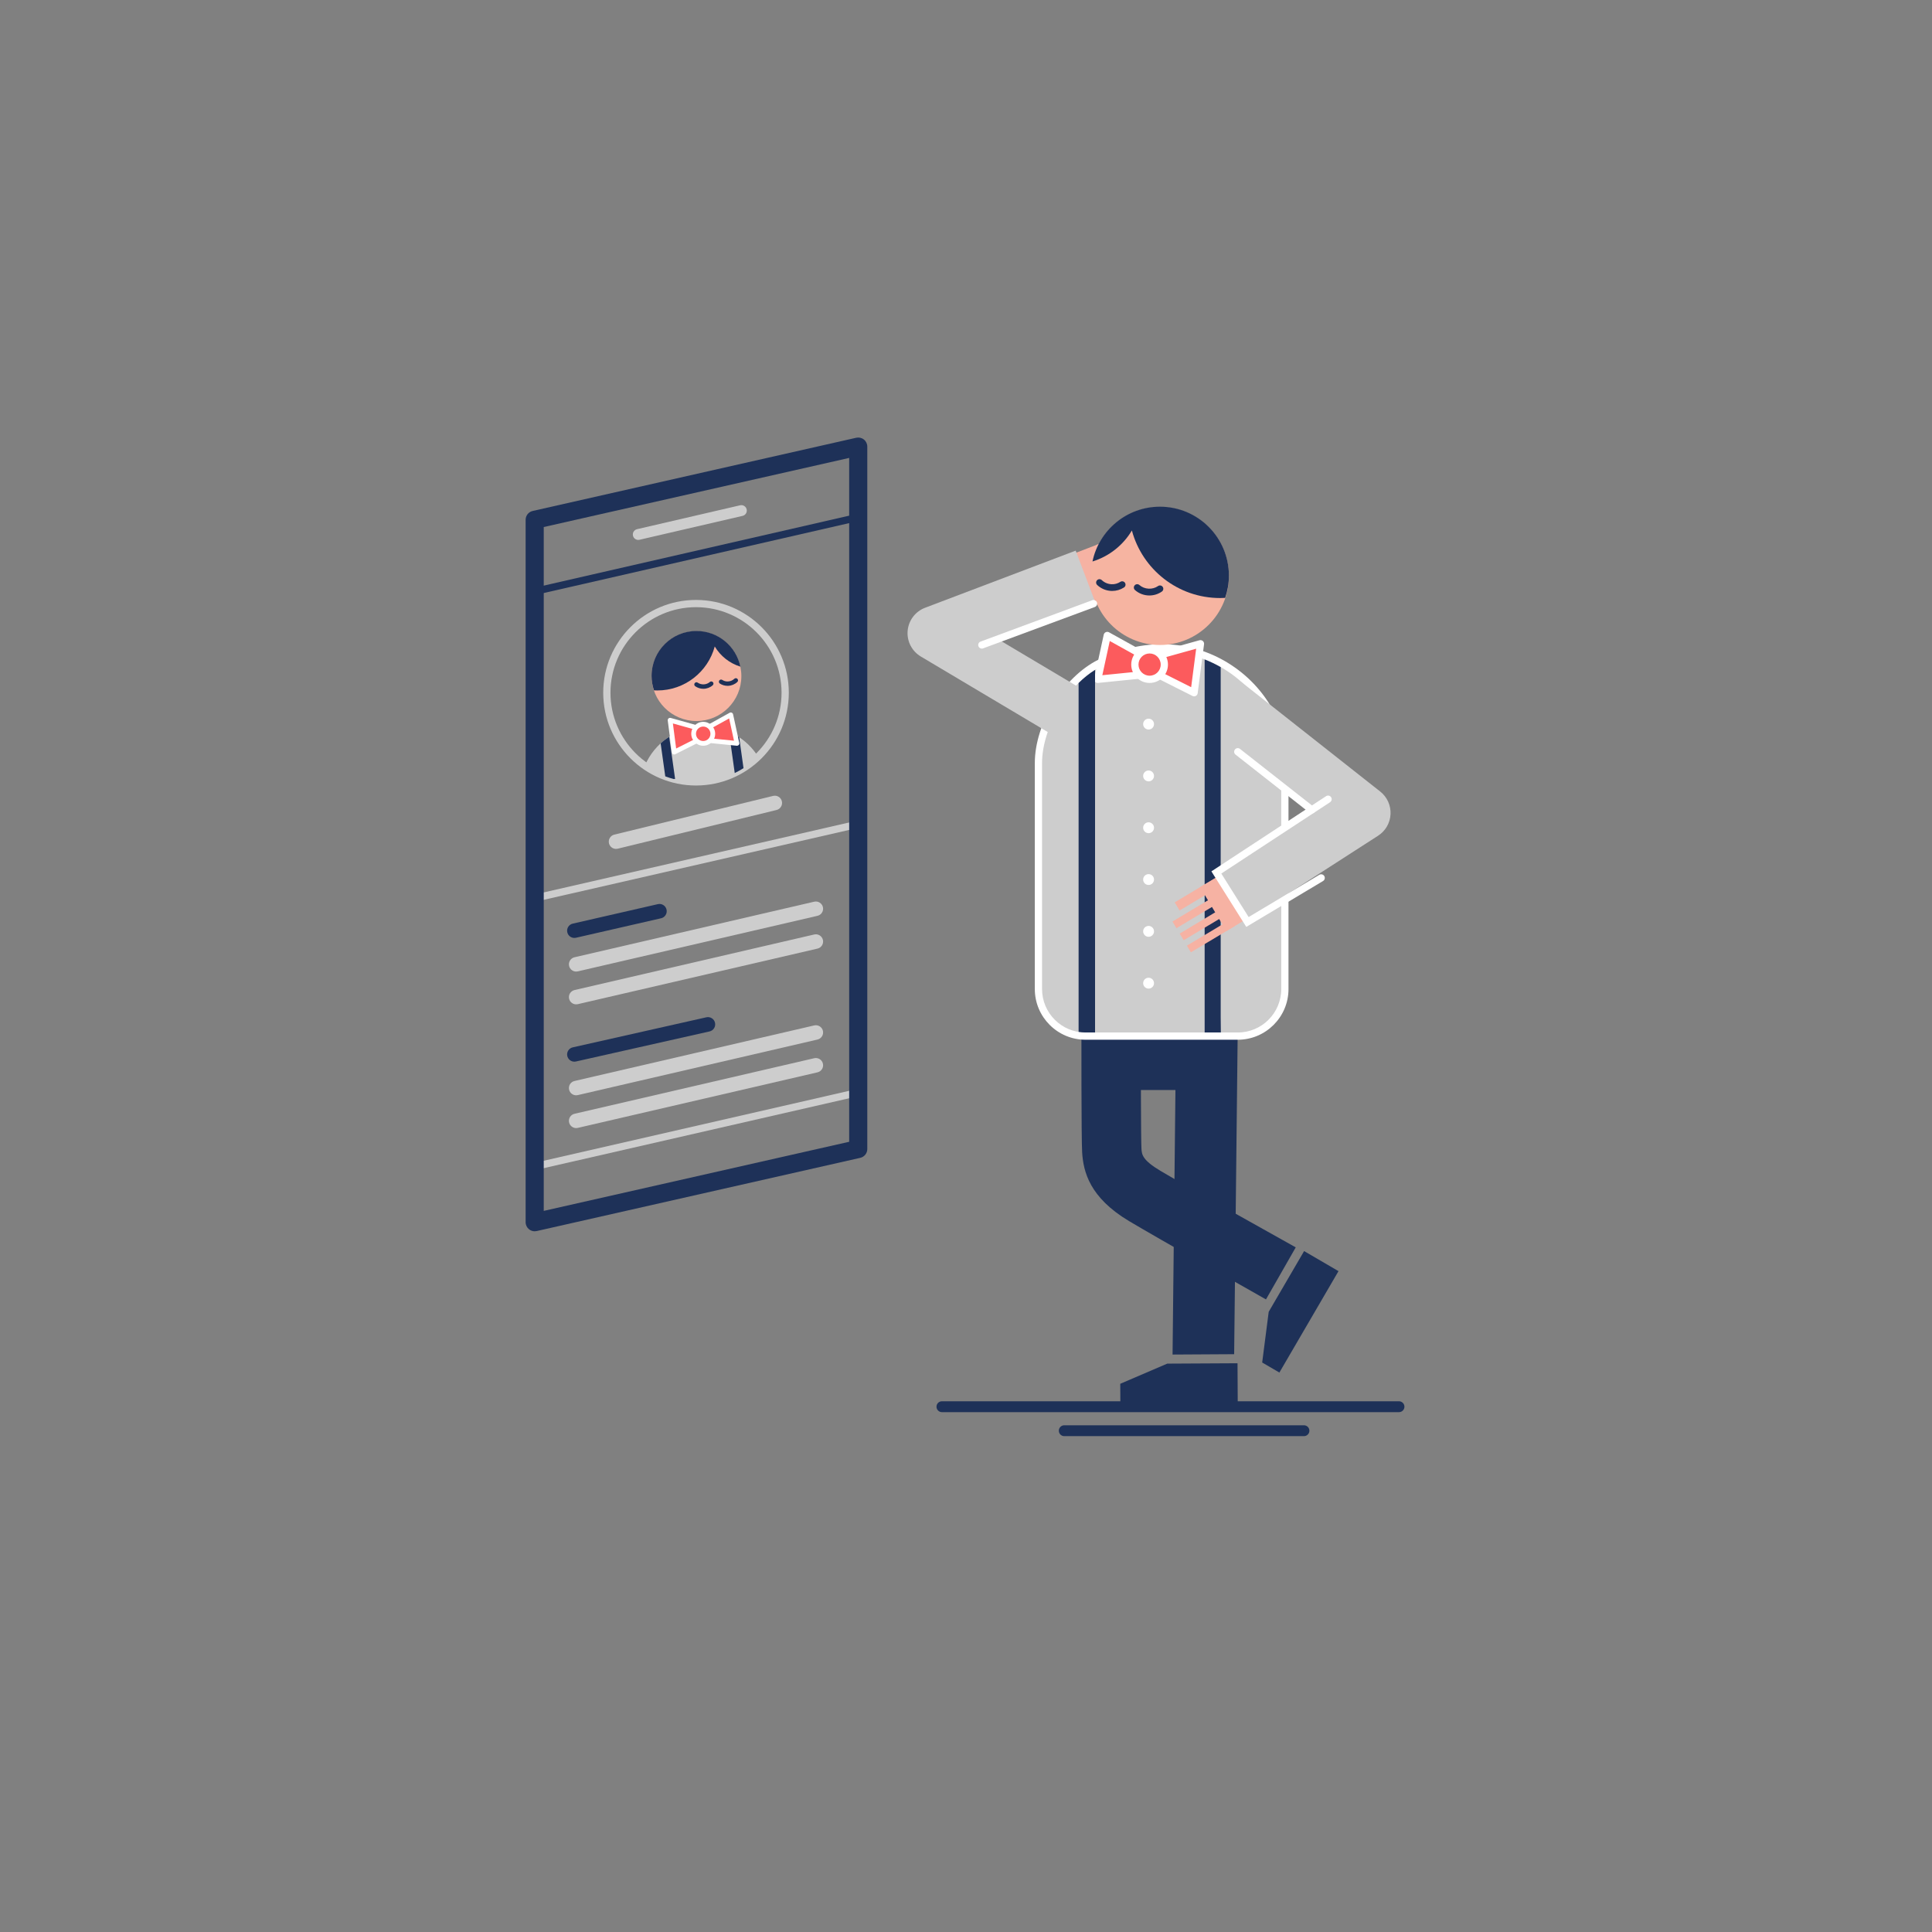 <?xml version="1.0" encoding="UTF-8" standalone="no"?>
<svg width="454px" height="454px" viewBox="0 0 454 454" version="1.1" xmlns="http://www.w3.org/2000/svg" xmlns:xlink="http://www.w3.org/1999/xlink" xmlns:sketch="http://www.bohemiancoding.com/sketch/ns">
    <rect x="0" y="0" width="454" height="454" fill="#808080" stroke="none"/>
    <!-- Generator: Sketch 3.4 (15575) - http://www.bohemiancoding.com/sketch -->
    <title>Untitled 3</title>
    <desc>Created with Sketch.</desc>
    <defs>
        <path id="path-1" d="M0,0.457 L453.543,0.457 L453.543,454 L0,454 L0,0.457 Z"></path>
    </defs>
    <g id="Page-1" stroke="none" stroke-width="1" fill="none" fill-rule="evenodd" sketch:type="MSPage">
        <g id="beavr-profile-mirror" sketch:type="MSLayerGroup">
            <path d="M127.448,211.507 C127.06,211.507 126.709,211.24 126.619,210.846 C126.514,210.387 126.8,209.931 127.259,209.826 L200.882,192.97 C201.344,192.863 201.797,193.151 201.902,193.609 C202.007,194.068 201.721,194.524 201.262,194.629 L127.639,211.485 C127.575,211.5 127.511,211.507 127.448,211.507" id="Fill-1" fill="#CDCDCD" sketch:type="MSShapeGroup"></path>
            <path d="M127.448,274.563 C127.06,274.563 126.709,274.296 126.619,273.902 C126.514,273.443 126.8,272.987 127.259,272.882 L200.882,256.026 C201.344,255.919 201.797,256.207 201.902,256.665 C202.007,257.124 201.721,257.58 201.262,257.685 L127.639,274.541 C127.575,274.556 127.511,274.563 127.448,274.563" id="Fill-3" fill="#CDCDCD" sketch:type="MSShapeGroup"></path>
            <path d="M135.391,228.306 C134.617,228.306 133.916,227.775 133.734,226.988 C133.522,226.072 134.092,225.157 135.008,224.946 L191.334,211.889 C192.25,211.679 193.165,212.246 193.377,213.163 C193.59,214.079 193.019,214.994 192.103,215.207 L135.777,228.262 C135.648,228.292 135.519,228.306 135.391,228.306" id="Fill-5" fill="#CDCDCD" sketch:type="MSShapeGroup"></path>
            <path d="M149.986,126.873 C149.405,126.873 148.88,126.475 148.743,125.885 C148.584,125.197 149.012,124.511 149.699,124.352 L173.924,118.737 C174.611,118.578 175.297,119.005 175.457,119.692 C175.616,120.38 175.188,121.066 174.501,121.225 L150.276,126.84 C150.178,126.862 150.082,126.873 149.986,126.873" id="Fill-7" fill="#CDCDCD" sketch:type="MSShapeGroup"></path>
            <path d="M144.758,199.482 C143.992,199.482 143.296,198.961 143.106,198.183 C142.882,197.269 143.442,196.348 144.357,196.125 L181.673,187.03 C182.588,186.811 183.507,187.368 183.731,188.282 C183.953,189.195 183.393,190.117 182.48,190.339 L145.162,199.434 C145.028,199.466 144.892,199.482 144.758,199.482" id="Fill-9" fill="#CDCDCD" sketch:type="MSShapeGroup"></path>
            <path d="M135.391,236.012 C134.617,236.012 133.916,235.481 133.734,234.693 C133.522,233.778 134.092,232.863 135.008,232.651 L191.334,219.595 C192.25,219.384 193.165,219.952 193.377,220.869 C193.59,221.785 193.019,222.7 192.103,222.912 L135.777,235.968 C135.648,235.998 135.519,236.012 135.391,236.012" id="Fill-11" fill="#CDCDCD" sketch:type="MSShapeGroup"></path>
            <path d="M134.967,220.405 C134.191,220.405 133.49,219.871 133.309,219.082 C133.099,218.165 133.672,217.252 134.589,217.043 L154.591,212.464 C155.503,212.248 156.42,212.826 156.631,213.743 C156.841,214.66 156.267,215.573 155.351,215.783 L135.349,220.362 C135.221,220.392 135.093,220.405 134.967,220.405" id="Fill-13" fill="#1E3158" sketch:type="MSShapeGroup"></path>
            <path d="M135.391,257.381 C134.617,257.381 133.916,256.85 133.734,256.062 C133.522,255.147 134.092,254.232 135.008,254.02 L191.334,240.964 C192.25,240.753 193.165,241.321 193.377,242.238 C193.59,243.154 193.019,244.069 192.103,244.281 L135.777,257.337 C135.648,257.367 135.519,257.381 135.391,257.381" id="Fill-15" fill="#CDCDCD" sketch:type="MSShapeGroup"></path>
            <path d="M135.391,265.087 C134.617,265.087 133.916,264.555 133.734,263.767 C133.522,262.853 134.092,261.938 135.008,261.726 L191.334,248.669 C192.25,248.459 193.165,249.026 193.377,249.944 C193.59,250.859 193.019,251.774 192.103,251.987 L135.777,265.043 C135.648,265.072 135.519,265.087 135.391,265.087" id="Fill-17" fill="#CDCDCD" sketch:type="MSShapeGroup"></path>
            <path d="M134.967,249.48 C134.188,249.48 133.485,248.943 133.308,248.151 C133.101,247.234 133.678,246.322 134.595,246.116 L165.987,239.054 C166.906,238.846 167.815,239.423 168.022,240.341 C168.228,241.259 167.652,242.17 166.734,242.376 L135.342,249.438 C135.216,249.467 135.091,249.48 134.967,249.48" id="Fill-19" fill="#1E3158" sketch:type="MSShapeGroup"></path>
            <path d="M297.49,305.348 C296.451,304.76 271.975,290.918 265.332,286.952 C256.059,281.418 254.559,275.367 254.288,270.715 C254.096,267.408 254.119,242.844 254.122,240.054 L268.088,240.07 C268.076,250.453 268.104,267.741 268.231,269.925 C268.311,271.294 268.426,272.588 272.691,275.134 C279.197,279.017 304.233,292.974 304.485,293.117 L297.49,305.348 Z" id="Fill-21" fill="#1E3158" sketch:type="MSShapeGroup"></path>
            <path d="M290.013,318.221 L275.54,318.305 L276.392,240.062 L290.864,240.886 L290.013,318.221 Z" id="Fill-23" fill="#1E3158" sketch:type="MSShapeGroup"></path>
            <mask id="mask-2" sketch:name="Clip 26" fill="white">
                <use xlink:href="#path-1"></use>
            </mask>
            <g id="Clip-26"></g>
            <path d="M283.202,256.144 L260.253,256.144 L260.253,242.616 L283.202,242.616 L283.202,256.144 Z" id="Fill-25" fill="#1E3158" sketch:type="MSShapeGroup" mask="url(#mask-2)"></path>
            <path d="M290.855,329.706 L263.273,329.855 L263.248,325.177 L274.29,320.439 L290.804,320.35 L290.855,329.706 Z" id="Fill-27" fill="#1E3158" sketch:type="MSShapeGroup" mask="url(#mask-2)"></path>
            <path d="M314.534,298.704 L300.642,322.532 L296.6,320.176 L298.133,308.259 L306.451,293.992 L314.534,298.704 Z" id="Fill-28" fill="#1E3158" sketch:type="MSShapeGroup" mask="url(#mask-2)"></path>
            <path d="M258.478,155.786 C250.497,159.748 244.023,170.394 244.023,179.304 L244.023,232.422 C244.023,238.526 248.971,243.474 255.075,243.474 L290.879,243.474 C296.983,243.474 301.931,238.526 301.931,232.422 L301.931,181.195 C301.931,160.546 280.316,144.946 258.478,155.786" id="Fill-29" fill="#CDCDCD" sketch:type="MSShapeGroup" mask="url(#mask-2)"></path>
            <path d="M273.017,153.093 C268.319,153.093 263.502,154.243 258.856,156.549 C251.277,160.312 244.873,170.731 244.873,179.304 L244.873,232.422 C244.873,238.047 249.449,242.623 255.074,242.623 L290.879,242.623 C296.503,242.623 301.079,238.047 301.079,232.422 L301.079,181.195 C301.079,171.397 296.101,162.462 287.764,157.292 C283.254,154.496 278.208,153.093 273.017,153.093 M290.879,244.326 L255.074,244.326 C248.511,244.326 243.171,238.986 243.171,232.422 L243.171,179.304 C243.171,170.002 249.867,159.11 258.099,155.024 C268.417,149.901 279.555,150.2 288.661,155.846 C297.503,161.328 302.782,170.804 302.782,181.195 L302.782,232.422 C302.782,238.986 297.442,244.326 290.879,244.326" id="Fill-30" fill="#FFFFFF" sketch:type="MSShapeGroup" mask="url(#mask-2)"></path>
            <path d="M258.408,138.256 L269.627,133.944 L270.428,136.027 L259.208,140.339 L258.408,138.256 Z" id="Fill-31" fill="#F6B2A3" sketch:type="MSShapeGroup" mask="url(#mask-2)"></path>
            <path d="M250.959,130.622 L259.615,127.295 L263.93,138.523 L255.274,141.85 L250.959,130.622 Z" id="Fill-32" fill="#F6B2A3" sketch:type="MSShapeGroup" mask="url(#mask-2)"></path>
            <path d="M259.845,134.285 L271.064,129.973 L271.719,131.677 L260.5,135.989 L259.845,134.285 Z" id="Fill-33" fill="#F6B2A3" sketch:type="MSShapeGroup" mask="url(#mask-2)"></path>
            <path d="M258.66,131.202 L269.879,126.89 L270.534,128.594 L259.315,132.906 L258.66,131.202 Z" id="Fill-34" fill="#F6B2A3" sketch:type="MSShapeGroup" mask="url(#mask-2)"></path>
            <path d="M257.475,128.118 L268.694,123.806 L269.349,125.51 L258.13,129.822 L257.475,128.118 Z" id="Fill-35" fill="#F6B2A3" sketch:type="MSShapeGroup" mask="url(#mask-2)"></path>
            <path d="M286.641,205.155 L309.376,190.446 L286.102,172.027 C283.337,169.839 282.87,165.823 285.058,163.058 C287.247,160.293 289.406,158.447 292.172,160.635 L324.347,186.01 C325.968,187.293 326.868,189.282 326.761,191.347 C326.654,193.412 325.554,195.297 323.808,196.406 L293.488,215.934 L286.641,205.155 Z" id="Fill-36" fill="#CDCDCD" sketch:type="MSShapeGroup" mask="url(#mask-2)"></path>
            <path d="M308.252,190.314 L290.865,176.657" id="Fill-37" fill="#FFFFFF" sketch:type="MSShapeGroup" mask="url(#mask-2)"></path>
            <path d="M308.251,191.165 C308.067,191.165 307.882,191.106 307.726,190.983 L290.339,177.326 C289.969,177.036 289.905,176.5 290.195,176.13 C290.485,175.76 291.02,175.695 291.39,175.987 L308.778,189.644 C309.147,189.935 309.212,190.47 308.921,190.84 C308.753,191.054 308.504,191.165 308.251,191.165" id="Fill-38" fill="#FFFFFF" sketch:type="MSShapeGroup" mask="url(#mask-2)"></path>
            <path d="M288.782,135.362 C288.782,144.31 281.528,151.565 272.579,151.565 C263.631,151.565 256.377,144.31 256.377,135.362 C256.377,126.414 263.631,119.159 272.579,119.159 C281.528,119.159 288.782,126.414 288.782,135.362" id="Fill-39" fill="#F6B4A1" sketch:type="MSShapeGroup" mask="url(#mask-2)"></path>
            <path d="M272.579,119.068 C264.772,119.068 258.258,124.59 256.722,131.941 C260.636,130.74 263.924,128.112 265.98,124.66 C268.441,133.802 276.785,140.533 286.704,140.533 C287.107,140.533 287.506,140.52 287.903,140.498 C288.464,138.856 288.782,137.102 288.782,135.271 C288.782,126.322 281.527,119.068 272.579,119.068" id="Fill-40" fill="#1E3158" sketch:type="MSShapeGroup" mask="url(#mask-2)"></path>
            <path d="M270.092,139.931 C268.847,139.931 267.646,139.48 266.711,138.66 C266.384,138.373 266.352,137.876 266.638,137.548 C266.925,137.222 267.422,137.188 267.75,137.476 C268.946,138.526 270.824,138.627 272.128,137.716 C272.485,137.466 272.976,137.555 273.225,137.91 C273.474,138.267 273.388,138.757 273.031,139.007 C272.166,139.612 271.15,139.931 270.092,139.931" id="Fill-41" fill="#1E3158" sketch:type="MSShapeGroup" mask="url(#mask-2)"></path>
            <path d="M261.353,138.865 C261.287,138.865 261.222,138.864 261.155,138.862 C259.913,138.815 258.73,138.319 257.825,137.465 C257.51,137.166 257.495,136.668 257.795,136.351 C258.093,136.034 258.591,136.022 258.908,136.32 C259.534,136.912 260.354,137.255 261.214,137.287 C261.942,137.329 262.659,137.121 263.273,136.724 C263.638,136.49 264.126,136.594 264.362,136.959 C264.598,137.324 264.492,137.812 264.127,138.048 C263.296,138.584 262.341,138.865 261.353,138.865" id="Fill-42" fill="#1E3158" sketch:type="MSShapeGroup" mask="url(#mask-2)"></path>
            <path d="M252.151,174.513 C251.04,174.513 249.915,174.223 248.892,173.615 L216.383,154.275 C214.277,153.022 213.074,150.674 213.287,148.232 C213.5,145.791 215.092,143.687 217.383,142.818 L252.775,129.392 L257.305,141.331 L234.283,150.064 L255.422,162.64 C258.452,164.443 259.447,168.361 257.644,171.392 C256.45,173.399 254.328,174.513 252.151,174.513" id="Fill-43" fill="#CDCDCD" sketch:type="MSShapeGroup" mask="url(#mask-2)"></path>
            <path d="M230.719,152.416 C230.373,152.416 230.048,152.204 229.92,151.861 C229.758,151.419 229.982,150.929 230.423,150.767 L256.676,141.044 C257.116,140.878 257.607,141.106 257.77,141.547 C257.933,141.988 257.708,142.478 257.267,142.641 L231.015,152.363 C230.917,152.399 230.817,152.416 230.719,152.416" id="Fill-44" fill="#FFFFFF" sketch:type="MSShapeGroup" mask="url(#mask-2)"></path>
            <path d="M273.052,153.795 L282.096,151.272 L280.601,162.782 L272.497,158.704" id="Fill-45" fill="#FC5B5D" sketch:type="MSShapeGroup" mask="url(#mask-2)"></path>
            <path d="M280.601,163.634 C280.47,163.634 280.339,163.604 280.218,163.543 L272.115,159.465 C271.695,159.254 271.526,158.742 271.737,158.322 C271.948,157.902 272.458,157.733 272.88,157.944 L279.911,161.482 L281.086,152.438 L273.281,154.615 C272.828,154.744 272.358,154.477 272.232,154.024 C272.106,153.571 272.37,153.102 272.823,152.976 L281.867,150.453 C282.143,150.374 282.437,150.443 282.653,150.629 C282.869,150.816 282.977,151.099 282.94,151.382 L281.445,162.892 C281.41,163.166 281.244,163.405 281,163.535 C280.875,163.601 280.738,163.634 280.601,163.634" id="Fill-46" fill="#FFFFFF" sketch:type="MSShapeGroup" mask="url(#mask-2)"></path>
            <path d="M267.469,153.365 L260.197,149.329 L257.954,159.633 L267.469,158.672" id="Fill-47" fill="#FC5B5D" sketch:type="MSShapeGroup" mask="url(#mask-2)"></path>
            <path d="M257.954,160.484 C257.714,160.484 257.481,160.382 257.32,160.2 C257.137,159.996 257.065,159.718 257.123,159.451 L259.365,149.148 C259.423,148.885 259.601,148.665 259.846,148.554 C260.091,148.442 260.375,148.454 260.61,148.585 L267.882,152.622 C268.293,152.849 268.442,153.367 268.214,153.779 C267.986,154.19 267.467,154.339 267.057,154.11 L260.784,150.63 L259.036,158.668 L267.384,157.825 C267.861,157.781 268.269,158.119 268.317,158.587 C268.363,159.055 268.022,159.472 267.555,159.52 L258.041,160.48 C258.012,160.482 257.983,160.484 257.954,160.484" id="Fill-48" fill="#FFFFFF" sketch:type="MSShapeGroup" mask="url(#mask-2)"></path>
            <path d="M273.606,156.17 C273.606,158.082 272.056,159.633 270.143,159.633 C268.231,159.633 266.681,158.082 266.681,156.17 C266.681,154.258 268.231,152.707 270.143,152.707 C272.056,152.707 273.606,154.258 273.606,156.17" id="Fill-49" fill="#FC5B5D" sketch:type="MSShapeGroup" mask="url(#mask-2)"></path>
            <path d="M270.144,153.559 C268.704,153.559 267.533,154.73 267.533,156.17 C267.533,157.609 268.704,158.781 270.144,158.781 C271.584,158.781 272.755,157.609 272.755,156.17 C272.755,154.73 271.584,153.559 270.144,153.559 M270.144,160.484 C267.765,160.484 265.83,158.549 265.83,156.17 C265.83,153.792 267.765,151.856 270.144,151.856 C272.523,151.856 274.458,153.792 274.458,156.17 C274.458,158.549 272.523,160.484 270.144,160.484" id="Fill-50" fill="#FFFFFF" sketch:type="MSShapeGroup" mask="url(#mask-2)"></path>
            <path d="M153.111,158.883 C153.111,164.71 157.835,169.434 163.662,169.434 C169.489,169.434 174.213,164.71 174.213,158.883 C174.213,153.056 169.489,148.332 163.662,148.332 C157.835,148.332 153.111,153.056 153.111,158.883" id="Fill-51" fill="#F6B4A1" sketch:type="MSShapeGroup" mask="url(#mask-2)"></path>
            <path d="M163.662,148.272 C168.746,148.272 172.988,151.868 173.988,156.654 C171.439,155.873 169.298,154.161 167.959,151.913 C166.357,157.867 160.923,162.25 154.464,162.25 C154.202,162.25 153.941,162.241 153.683,162.227 C153.318,161.158 153.111,160.016 153.111,158.823 C153.111,152.996 157.835,148.272 163.662,148.272" id="Fill-52" fill="#1E3158" sketch:type="MSShapeGroup" mask="url(#mask-2)"></path>
            <path d="M165.281,161.858 C166.092,161.858 166.874,161.564 167.483,161.03 C167.696,160.843 167.717,160.52 167.53,160.306 C167.343,160.094 167.019,160.072 166.806,160.259 C166.027,160.943 164.804,161.009 163.955,160.416 C163.723,160.253 163.403,160.311 163.241,160.542 C163.079,160.774 163.135,161.094 163.367,161.256 C163.93,161.65 164.592,161.858 165.281,161.858" id="Fill-53" fill="#1E3158" sketch:type="MSShapeGroup" mask="url(#mask-2)"></path>
            <path d="M170.972,161.164 C171.015,161.164 171.058,161.163 171.101,161.162 C171.91,161.131 172.68,160.808 173.269,160.252 C173.475,160.057 173.484,159.733 173.289,159.527 C173.095,159.321 172.77,159.312 172.564,159.507 C172.157,159.892 171.623,160.116 171.062,160.136 C170.588,160.164 170.121,160.028 169.722,159.77 C169.484,159.617 169.166,159.685 169.013,159.923 C168.859,160.161 168.928,160.478 169.165,160.632 C169.707,160.981 170.329,161.164 170.972,161.164" id="Fill-54" fill="#1E3158" sketch:type="MSShapeGroup" mask="url(#mask-2)"></path>
            <path d="M271.182,170.158 C271.182,170.863 270.61,171.435 269.905,171.435 C269.2,171.435 268.628,170.863 268.628,170.158 C268.628,169.453 269.2,168.881 269.905,168.881 C270.61,168.881 271.182,169.453 271.182,170.158" id="Fill-55" fill="#FFFFFF" sketch:type="MSShapeGroup" mask="url(#mask-2)"></path>
            <path d="M271.182,182.333 C271.182,183.038 270.61,183.611 269.905,183.611 C269.2,183.611 268.628,183.038 268.628,182.333 C268.628,181.629 269.2,181.056 269.905,181.056 C270.61,181.056 271.182,181.629 271.182,182.333" id="Fill-56" fill="#FFFFFF" sketch:type="MSShapeGroup" mask="url(#mask-2)"></path>
            <path d="M271.182,194.509 C271.182,195.214 270.61,195.786 269.905,195.786 C269.2,195.786 268.628,195.214 268.628,194.509 C268.628,193.804 269.2,193.232 269.905,193.232 C270.61,193.232 271.182,193.804 271.182,194.509" id="Fill-57" fill="#FFFFFF" sketch:type="MSShapeGroup" mask="url(#mask-2)"></path>
            <path d="M271.182,206.684 C271.182,207.389 270.61,207.961 269.905,207.961 C269.2,207.961 268.628,207.389 268.628,206.684 C268.628,205.979 269.2,205.407 269.905,205.407 C270.61,205.407 271.182,205.979 271.182,206.684" id="Fill-58" fill="#FFFFFF" sketch:type="MSShapeGroup" mask="url(#mask-2)"></path>
            <path d="M271.182,218.86 C271.182,219.565 270.61,220.137 269.905,220.137 C269.2,220.137 268.628,219.565 268.628,218.86 C268.628,218.155 269.2,217.583 269.905,217.583 C270.61,217.583 271.182,218.155 271.182,218.86" id="Fill-59" fill="#FFFFFF" sketch:type="MSShapeGroup" mask="url(#mask-2)"></path>
            <path d="M271.182,231.035 C271.182,231.74 270.61,232.312 269.905,232.312 C269.2,232.312 268.628,231.74 268.628,231.035 C268.628,230.33 269.2,229.758 269.905,229.758 C270.61,229.758 271.182,230.33 271.182,231.035" id="Fill-60" fill="#FFFFFF" sketch:type="MSShapeGroup" mask="url(#mask-2)"></path>
            <path d="M257.327,157.512 C257.312,157.489 257.3,157.464 257.284,157.442 C255.948,158.282 254.662,159.315 253.459,160.5 L253.459,242.482 C253.988,242.566 254.524,242.623 255.075,242.623 L257.327,242.623 L257.327,157.512 Z" id="Fill-61" fill="#1E3158" sketch:type="MSShapeGroup" mask="url(#mask-2)"></path>
            <path d="M286.851,239.05 L286.851,156.77 C285.627,156.072 284.37,155.466 283.08,154.967 L283.08,242.616 C283.08,242.618 283.081,242.62 283.081,242.622 L286.889,242.622 C286.889,242.62 286.851,239.05 286.851,239.05" id="Fill-62" fill="#1E3158" sketch:type="MSShapeGroup" mask="url(#mask-2)"></path>
            <path d="M287.502,207.786 L277.188,213.957 L276.042,212.042 L286.356,205.871 L287.502,207.786 Z" id="Fill-63" fill="#F6B2A3" sketch:type="MSShapeGroup" mask="url(#mask-2)"></path>
            <path d="M296.148,214.03 L288.19,218.791 L282.014,208.469 L289.972,203.708 L296.148,214.03 Z" id="Fill-64" fill="#F6B2A3" sketch:type="MSShapeGroup" mask="url(#mask-2)"></path>
            <path d="M286.767,211.945 L276.453,218.115 L275.515,216.548 L285.83,210.377 L286.767,211.945 Z" id="Fill-65" fill="#F6B2A3" sketch:type="MSShapeGroup" mask="url(#mask-2)"></path>
            <path d="M288.463,214.779 L278.149,220.95 L277.211,219.383 L287.526,213.212 L288.463,214.779 Z" id="Fill-66" fill="#F6B2A3" sketch:type="MSShapeGroup" mask="url(#mask-2)"></path>
            <path d="M290.159,217.614 L279.844,223.785 L278.906,222.218 L289.221,216.047 L290.159,217.614 Z" id="Fill-67" fill="#F6B2A3" sketch:type="MSShapeGroup" mask="url(#mask-2)"></path>
            <path d="M291.71,201.162 L285.832,205.017 L293.139,216.652 L300.714,212.126 L291.71,201.162 Z" id="Fill-68" fill="#CDCDCD" sketch:type="MSShapeGroup" mask="url(#mask-2)"></path>
            <path d="M292.861,217.81 L284.667,204.762 L311.614,187.091 C312.009,186.832 312.536,186.943 312.793,187.335 C313.051,187.728 312.941,188.256 312.549,188.514 L286.997,205.271 L293.417,215.494 L310.026,205.57 C310.428,205.329 310.952,205.461 311.194,205.865 C311.435,206.268 311.303,206.791 310.899,207.032 L292.861,217.81 Z" id="Fill-69" fill="#FFFFFF" sketch:type="MSShapeGroup" mask="url(#mask-2)"></path>
            <path d="M127.774,123.847 L127.774,284.545 L199.548,268.306 L199.548,107.608 L127.774,123.847 Z M125.646,289.337 C125.167,289.337 124.698,289.176 124.317,288.872 C123.812,288.468 123.517,287.856 123.517,287.209 L123.517,122.147 C123.517,121.153 124.206,120.29 125.176,120.071 L201.207,102.868 C201.838,102.728 202.5,102.877 203.005,103.281 C203.511,103.685 203.805,104.297 203.805,104.944 L203.805,270.006 C203.805,271.001 203.116,271.863 202.146,272.082 L126.115,289.285 C125.96,289.32 125.802,289.337 125.646,289.337 L125.646,289.337 Z" id="Fill-70" fill="#1E3158" sketch:type="MSShapeGroup" mask="url(#mask-2)"></path>
            <path d="M127.448,139.412 C127.06,139.412 126.709,139.145 126.619,138.751 C126.514,138.292 126.8,137.836 127.259,137.731 L200.882,120.875 C201.34,120.768 201.797,121.056 201.902,121.514 C202.007,121.973 201.721,122.429 201.262,122.534 L127.639,139.39 C127.575,139.405 127.511,139.412 127.448,139.412" id="Fill-71" fill="#1E3158" sketch:type="MSShapeGroup" mask="url(#mask-2)"></path>
            <path d="M163.556,142.681 C152.472,142.681 143.454,151.699 143.454,162.783 C143.454,173.867 152.472,182.885 163.556,182.885 C174.64,182.885 183.658,173.867 183.658,162.783 C183.658,151.699 174.64,142.681 163.556,142.681 M163.556,184.587 C151.533,184.587 141.751,174.806 141.751,162.783 C141.751,150.759 151.533,140.978 163.556,140.978 C175.579,140.978 185.361,150.759 185.361,162.783 C185.361,174.806 175.579,184.587 163.556,184.587" id="Fill-72" fill="#CDCDCD" sketch:type="MSShapeGroup" mask="url(#mask-2)"></path>
            <path d="M178.15,177.81 C175.49,173.564 170.783,170.732 165.403,170.732 C159.164,170.732 153.813,174.529 151.532,179.937 C154.936,182.328 159.081,183.735 163.556,183.735 C169.232,183.735 174.377,181.475 178.15,177.81" id="Fill-73" fill="#CDCDCD" sketch:type="MSShapeGroup" mask="url(#mask-2)"></path>
            <path d="M158.35,183.071 L158.639,183.031 L157.252,173.139 C156.54,173.599 155.866,174.112 155.244,174.682 L156.331,182.437 C156.99,182.68 157.662,182.894 158.35,183.071" id="Fill-74" fill="#1E3158" sketch:type="MSShapeGroup" mask="url(#mask-2)"></path>
            <path d="M174.718,180.507 L173.699,173.238 C172.942,172.735 172.137,172.3 171.292,171.939 L172.655,181.655 C173.366,181.311 174.054,180.926 174.718,180.507" id="Fill-75" fill="#1E3158" sketch:type="MSShapeGroup" mask="url(#mask-2)"></path>
            <path d="M163.353,170.886 L157.464,169.243 L158.438,176.738 L163.714,174.083" id="Fill-76" fill="#FC5B5D" sketch:type="MSShapeGroup" mask="url(#mask-2)"></path>
            <path d="M158.438,177.293 C158.349,177.293 158.259,177.271 158.178,177.229 C158.02,177.144 157.912,176.988 157.888,176.81 L156.915,169.315 C156.891,169.13 156.961,168.946 157.102,168.824 C157.242,168.703 157.435,168.658 157.613,168.709 L163.503,170.352 C163.798,170.435 163.97,170.74 163.888,171.035 C163.805,171.33 163.499,171.503 163.205,171.42 L158.122,170.002 L158.887,175.892 L163.466,173.587 C163.741,173.45 164.073,173.56 164.21,173.834 C164.348,174.107 164.238,174.44 163.964,174.578 L158.687,177.234 C158.609,177.273 158.523,177.293 158.438,177.293" id="Fill-77" fill="#FFFFFF" sketch:type="MSShapeGroup" mask="url(#mask-2)"></path>
            <path d="M166.989,170.606 L171.725,167.978 L173.185,174.687 L166.989,174.062" id="Fill-78" fill="#FC5B5D" sketch:type="MSShapeGroup" mask="url(#mask-2)"></path>
            <path d="M173.185,175.242 C173.167,175.242 173.148,175.241 173.129,175.239 L166.933,174.613 C166.629,174.583 166.407,174.311 166.437,174.006 C166.468,173.701 166.739,173.483 167.045,173.51 L172.481,174.059 L171.342,168.825 L167.258,171.091 C166.991,171.24 166.653,171.143 166.504,170.875 C166.356,170.607 166.452,170.27 166.72,170.122 L171.456,167.494 C171.608,167.408 171.794,167.401 171.953,167.473 C172.113,167.546 172.229,167.689 172.267,167.86 L173.727,174.57 C173.765,174.743 173.717,174.924 173.599,175.057 C173.493,175.175 173.342,175.242 173.185,175.242" id="Fill-79" fill="#FFFFFF" sketch:type="MSShapeGroup" mask="url(#mask-2)"></path>
            <path d="M162.993,172.433 C162.993,173.678 164.003,174.688 165.248,174.688 C166.493,174.688 167.503,173.678 167.503,172.433 C167.503,171.188 166.493,170.178 165.248,170.178 C164.003,170.178 162.993,171.188 162.993,172.433" id="Fill-80" fill="#FC5B5D" sketch:type="MSShapeGroup" mask="url(#mask-2)"></path>
            <path d="M165.248,170.732 C164.31,170.732 163.548,171.495 163.548,172.433 C163.548,173.37 164.31,174.133 165.248,174.133 C166.185,174.133 166.948,173.37 166.948,172.433 C166.948,171.495 166.185,170.732 165.248,170.732 M165.248,175.242 C163.699,175.242 162.439,173.981 162.439,172.433 C162.439,170.884 163.699,169.623 165.248,169.623 C166.797,169.623 168.057,170.884 168.057,172.433 C168.057,173.981 166.797,175.242 165.248,175.242" id="Fill-81" fill="#FFFFFF" sketch:type="MSShapeGroup" mask="url(#mask-2)"></path>
            <path d="M328.749,331.839 L221.342,331.839 C220.637,331.839 220.065,331.267 220.065,330.562 C220.065,329.856 220.637,329.284 221.342,329.284 L328.749,329.284 C329.454,329.284 330.026,329.856 330.026,330.562 C330.026,331.267 329.454,331.839 328.749,331.839" id="Fill-82" fill="#1E3158" sketch:type="MSShapeGroup" mask="url(#mask-2)"></path>
            <path d="M306.417,337.479 L250.09,337.479 C249.384,337.479 248.813,336.907 248.813,336.202 C248.813,335.497 249.384,334.925 250.09,334.925 L306.417,334.925 C307.122,334.925 307.694,335.497 307.694,336.202 C307.694,336.907 307.122,337.479 306.417,337.479" id="Fill-83" fill="#1E3158" sketch:type="MSShapeGroup" mask="url(#mask-2)"></path>
        </g>
    </g>
</svg>